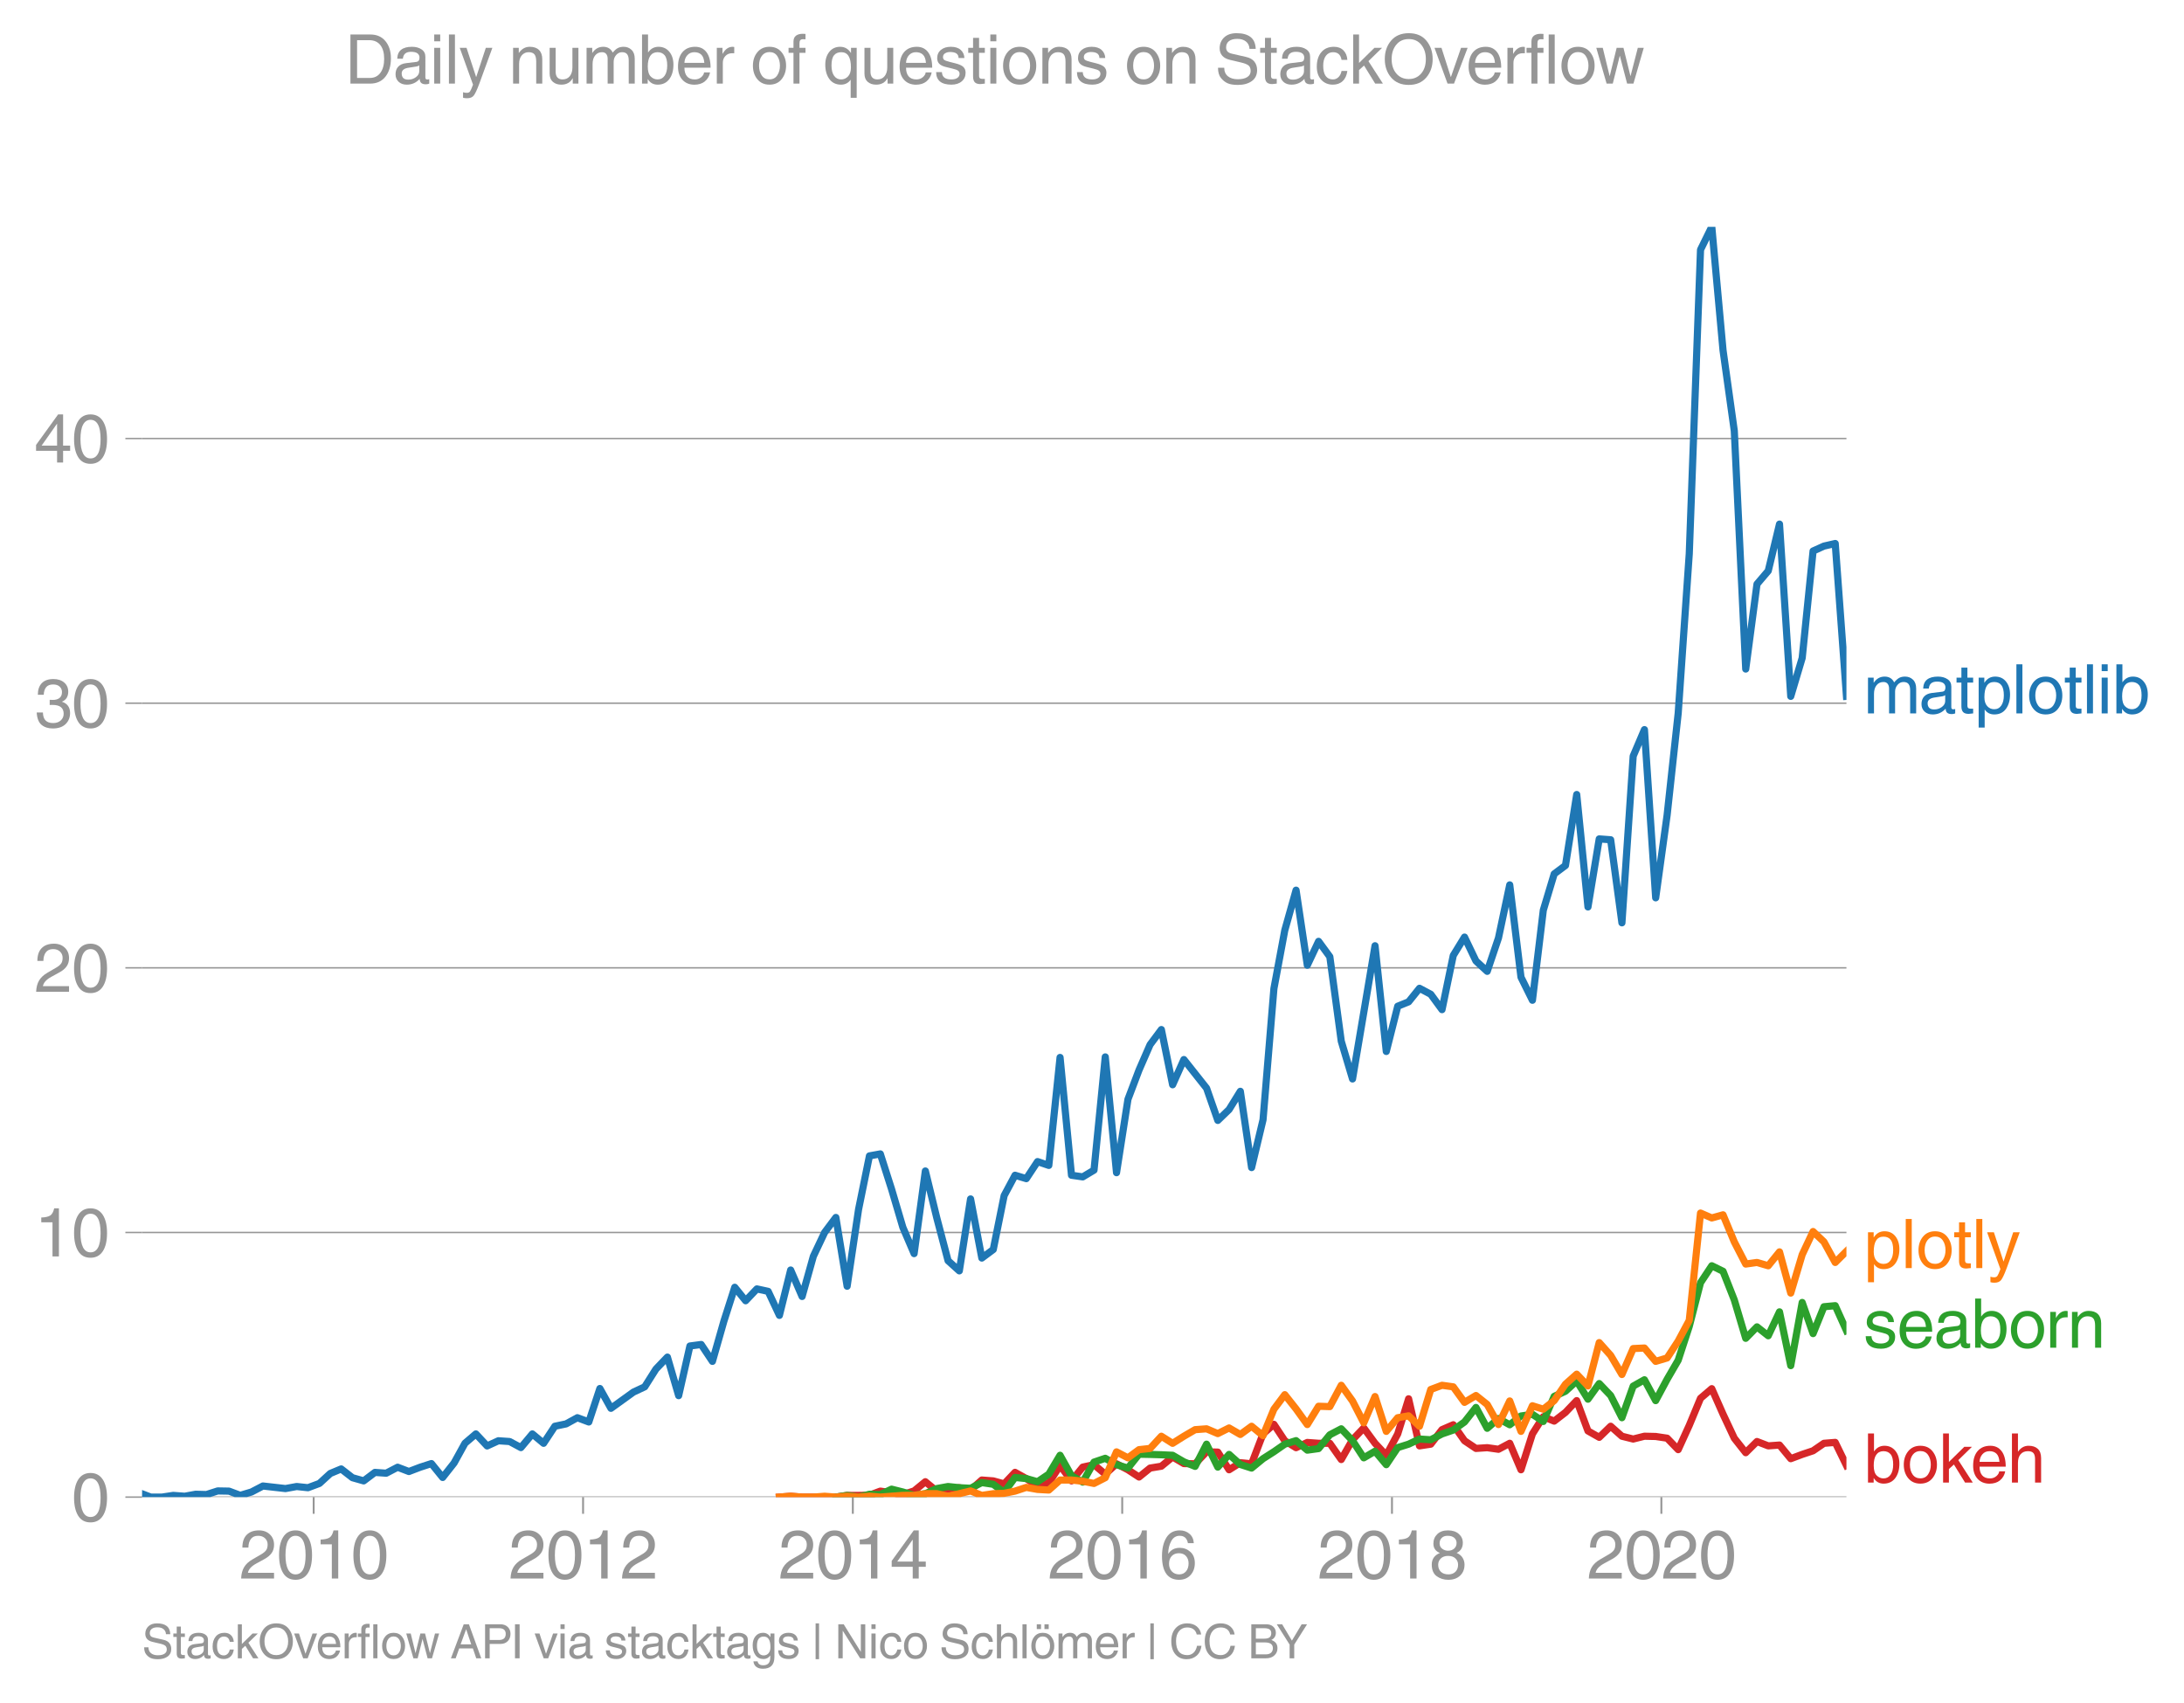 <svg height="475.651" viewBox="0 0 457.621 356.738" width="610.162" xmlns="http://www.w3.org/2000/svg" xmlns:xlink="http://www.w3.org/1999/xlink"><defs><style>*{stroke-linecap:butt;stroke-linejoin:round}</style></defs><g id="figure_1"><path d="M0 356.738h457.621V0H0z" style="fill:none" id="patch_1"/><g id="axes_1"><path d="M29.77 313.628h357.12V47.516H29.77z" style="fill:none" id="patch_2"/><path clip-path="url(#p94f5cfef7e)" d="m163.309 313.628 2.358-.179 2.397.18H175.14l2.359-.358h2.397l2.28-.039 2.28-.856 2.36.328 2.359.388 2.358-.757 2.358-1.926 2.397 1.967 2.359-.41 2.36-.305 2.357.489 2.358-2.099 2.397.18 2.281.625 2.28-2.414 2.36 1.305 2.358 1.556 2.358-.632 2.359-3.66 2.397 3.22 2.358-2.886 2.36-.513 2.357 1.991 2.358-2.17 2.397 1.252 2.32 1.517 2.318-1.874 2.36-.388 2.358-1.937 2.359 1.383 2.358.048 2.397-2.504 2.359.053 2.36 3.702 2.356-1.484 2.359.233 2.397-6.26 2.28-2.012 2.28 3.443 2.36 1.454 2.359-1.096 2.358.172 2.358.006 2.397 3.398 2.359-4.143 2.36-2.474 2.356 3.213 2.359 2.51 2.397-4.47 2.28-7.359 2.28 9.862 2.36-.358 2.359-3.04 2.358-1.025 2.358 3.35 2.398 1.61 2.358-.156 2.36.334 2.357-1.258 2.358 5.55 2.397-7.51 2.281-3.597 2.28.914 2.36-1.825 2.358-2.468 2.358 6.35 2.359 1.34 2.397-2.324 2.358 2.092 2.36.59 2.357-.59 2.358.054 2.397.357 2.32 2.4 2.318-5.082 2.36-5.675 2.358-2.015 2.359 5.341 2.358 5.031 2.397 3.04 2.359-2.342 2.36.912 2.356-.173 2.359 2.856 2.397-.895 2.28-.76 2.28-1.565 2.36-.19 2.359 4.84" style="fill:none;stroke:#d62728;stroke-linecap:square;stroke-width:1.5" id="line2d_1"/><g id="matplotlib.axis_1"><g id="xtick_1"><g id="line2d_2"><defs><path d="M0 0v3.5" id="m7b2aa3e12e" style="stroke:#969696;stroke-width:.4"/></defs><use style="fill:#969696;stroke:#969696;stroke-width:.4" x="65.726" xlink:href="#m7b2aa3e12e" y="313.628"/></g><g style="fill:#969696" transform="matrix(.14 0 0 -.14 50.156 330.678)" id="text_1"><defs><path d="M281 2888q0 793 409 1202 410 410 1148 410 618 0 1012-375t394-969q0-462-227-780-226-317-667-557l-775-425q-684-375-775-863h2444V0H166q25 634 275 1056t781 728l806 469q322 185 469 383t147 545q0 344-241 578-240 235-650 235-453 0-678-299-225-298-231-807H281z" id="HelveticaWorld-Regular-32" transform="scale(.016)"/><path d="M2719 2188q0 903-239 1354-239 452-702 452-453 0-697-452-243-451-243-1354 0-875 240-1340 241-464 700-464 463 0 702 448 239 449 239 1356zm603 0q0-1107-400-1709-400-601-1144-601-772 0-1156 623-384 624-384 1687 0 1090 393 1701 394 611 1147 611 744 0 1144-608t400-1704z" id="HelveticaWorld-Regular-30" transform="scale(.016)"/><path d="M2297 0h-600v3194H647v447q550 18 818 176 269 158 391 683h441V0z" id="HelveticaWorld-Regular-31" transform="scale(.016)"/></defs><use xlink:href="#HelveticaWorld-Regular-32"/><use x="55.615" xlink:href="#HelveticaWorld-Regular-30"/><use x="111.23" xlink:href="#HelveticaWorld-Regular-31"/><use x="166.846" xlink:href="#HelveticaWorld-Regular-30"/></g></g><g id="xtick_2"><use style="fill:#969696;stroke:#969696;stroke-width:.4" x="122.173" xlink:href="#m7b2aa3e12e" y="313.628" id="line2d_3"/><g style="fill:#969696" transform="matrix(.14 0 0 -.14 106.602 330.678)" id="text_2"><use xlink:href="#HelveticaWorld-Regular-32"/><use x="55.615" xlink:href="#HelveticaWorld-Regular-30"/><use x="111.23" xlink:href="#HelveticaWorld-Regular-31"/><use x="166.846" xlink:href="#HelveticaWorld-Regular-32"/></g></g><g id="xtick_3"><use style="fill:#969696;stroke:#969696;stroke-width:.4" x="178.696" xlink:href="#m7b2aa3e12e" y="313.628" id="line2d_4"/><g style="fill:#969696" transform="matrix(.14 0 0 -.14 163.126 330.678)" id="text_3"><defs><path d="M678 1581h1447v2041h-12L678 1581zm2010-487V0h-563v1094H159v550l2063 2856h466V1581h659v-487h-659z" id="HelveticaWorld-Regular-34" transform="scale(.016)"/></defs><use xlink:href="#HelveticaWorld-Regular-32"/><use x="55.615" xlink:href="#HelveticaWorld-Regular-30"/><use x="111.23" xlink:href="#HelveticaWorld-Regular-31"/><use x="166.846" xlink:href="#HelveticaWorld-Regular-34"/></g></g><g id="xtick_4"><use style="fill:#969696;stroke:#969696;stroke-width:.4" x="235.143" xlink:href="#m7b2aa3e12e" y="313.628" id="line2d_5"/><g style="fill:#969696" transform="matrix(.14 0 0 -.14 219.572 330.678)" id="text_4"><defs><path d="M903 1381q0-440 262-719 263-278 685-278 403 0 642 284 239 285 239 748 0 403-236 675t-670 272q-422 0-672-266t-250-716zm1766 1922q-63 344-255 517-192 174-520 174-519 0-791-507-272-506-278-1159l13-12q359 553 1068 553 566 0 988-375t422-1053q0-672-400-1118-400-445-1078-445-782 0-1188 556-406 557-406 1660 0 1062 415 1734 416 672 1247 672 538 0 910-321 372-320 403-876h-550z" id="HelveticaWorld-Regular-36" transform="scale(.016)"/></defs><use xlink:href="#HelveticaWorld-Regular-32"/><use x="55.615" xlink:href="#HelveticaWorld-Regular-30"/><use x="111.23" xlink:href="#HelveticaWorld-Regular-31"/><use x="166.846" xlink:href="#HelveticaWorld-Regular-36"/></g></g><g id="xtick_5"><use style="fill:#969696;stroke:#969696;stroke-width:.4" x="291.666" xlink:href="#m7b2aa3e12e" y="313.628" id="line2d_6"/><g style="fill:#969696" transform="matrix(.14 0 0 -.14 276.096 330.678)" id="text_5"><defs><path d="M1766 2597q347 0 573 198 227 199 227 527 0 294-218 483-217 189-620 189-359 0-555-199-195-198-195-504 0-328 244-511t544-183zm6-484q-434 0-681-241t-247-591q0-403 250-650t712-247q410 0 655 247t245 657q0 350-245 587-245 238-689 238zm1378 1228q0-678-578-947 397-178 567-471 170-292 170-623 0-641-413-1032-412-390-1112-390-612 0-1076 336T244 1306q0 763 762 1082-609 243-609 875 0 531 361 884t1001 353q641 0 1016-333t375-826z" id="HelveticaWorld-Regular-38" transform="scale(.016)"/></defs><use xlink:href="#HelveticaWorld-Regular-32"/><use x="55.615" xlink:href="#HelveticaWorld-Regular-30"/><use x="111.23" xlink:href="#HelveticaWorld-Regular-31"/><use x="166.846" xlink:href="#HelveticaWorld-Regular-38"/></g></g><g id="xtick_6"><use style="fill:#969696;stroke:#969696;stroke-width:.4" x="348.113" xlink:href="#m7b2aa3e12e" y="313.628" id="line2d_7"/><g style="fill:#969696" transform="matrix(.14 0 0 -.14 332.542 330.678)" id="text_6"><use xlink:href="#HelveticaWorld-Regular-32"/><use x="55.615" xlink:href="#HelveticaWorld-Regular-30"/><use x="111.23" xlink:href="#HelveticaWorld-Regular-32"/><use x="166.846" xlink:href="#HelveticaWorld-Regular-30"/></g></g></g><g id="matplotlib.axis_2"><g id="ytick_1"><path clip-path="url(#p94f5cfef7e)" d="M29.77 313.628h357.12" style="fill:none;stroke:#969696;stroke-linecap:square;stroke-width:.3" id="line2d_8"/><g id="line2d_9"><defs><path d="M0 0h-3.5" id="m7301f38500" style="stroke:#969696;stroke-width:.3"/></defs><use style="fill:#969696;stroke:#969696;stroke-width:.3" x="29.771" xlink:href="#m7301f38500" y="313.628"/></g><use xlink:href="#HelveticaWorld-Regular-30" style="fill:#969696" transform="matrix(.14 0 0 -.14 14.985 318.653)" id="text_7"/></g><g id="ytick_2"><path clip-path="url(#p94f5cfef7e)" d="M29.77 258.188h357.12" style="fill:none;stroke:#969696;stroke-linecap:square;stroke-width:.3" id="line2d_10"/><use style="fill:#969696;stroke:#969696;stroke-width:.3" x="29.771" xlink:href="#m7301f38500" y="258.188" id="line2d_11"/><g style="fill:#969696" transform="matrix(.14 0 0 -.14 7.2 263.213)" id="text_8"><use xlink:href="#HelveticaWorld-Regular-31"/><use x="55.615" xlink:href="#HelveticaWorld-Regular-30"/></g></g><g id="ytick_3"><path clip-path="url(#p94f5cfef7e)" d="M29.77 202.748h357.12" style="fill:none;stroke:#969696;stroke-linecap:square;stroke-width:.3" id="line2d_12"/><use style="fill:#969696;stroke:#969696;stroke-width:.3" x="29.771" xlink:href="#m7301f38500" y="202.748" id="line2d_13"/><g style="fill:#969696" transform="matrix(.14 0 0 -.14 7.2 207.773)" id="text_9"><use xlink:href="#HelveticaWorld-Regular-32"/><use x="55.615" xlink:href="#HelveticaWorld-Regular-30"/></g></g><g id="ytick_4"><path clip-path="url(#p94f5cfef7e)" d="M29.77 147.308h357.12" style="fill:none;stroke:#969696;stroke-linecap:square;stroke-width:.3" id="line2d_14"/><use style="fill:#969696;stroke:#969696;stroke-width:.3" x="29.771" xlink:href="#m7301f38500" y="147.308" id="line2d_15"/><g style="fill:#969696" transform="matrix(.14 0 0 -.14 7.2 152.333)" id="text_10"><defs><path d="M1434 2559q141-12 294-12 397 0 626 183 230 183 230 554 0 300-214 505t-617 205q-447 0-655-263-207-262-220-703H325q0 703 369 1087 369 385 1084 385 635 0 1013-327 378-326 378-857 0-685-578-928v-13q750-256 750-1050 0-634-422-1041-422-406-1197-406-634 0-1044 333-409 333-459 1164h581q13-519 256-755 244-236 703-236 444 0 713 247t269 622q0 410-257 619-256 209-793 209-128 0-257-6v484z" id="HelveticaWorld-Regular-33" transform="scale(.016)"/></defs><use xlink:href="#HelveticaWorld-Regular-33"/><use x="55.615" xlink:href="#HelveticaWorld-Regular-30"/></g></g><g id="ytick_5"><path clip-path="url(#p94f5cfef7e)" d="M29.77 91.868h357.12" style="fill:none;stroke:#969696;stroke-linecap:square;stroke-width:.3" id="line2d_16"/><use style="fill:#969696;stroke:#969696;stroke-width:.3" x="29.771" xlink:href="#m7301f38500" y="91.868" id="line2d_17"/><g style="fill:#969696" transform="matrix(.14 0 0 -.14 7.2 96.893)" id="text_11"><use xlink:href="#HelveticaWorld-Regular-34"/><use x="55.615" xlink:href="#HelveticaWorld-Regular-30"/></g></g></g><path clip-path="url(#p94f5cfef7e)" d="m175.14 313.628 2.358-.357 2.397.357 2.28-.594 2.28.058 2.36-1.127 2.359.59 2.358.704 2.358-.346 2.397-1.073 2.359-.43 2.36.251 2.357.12 2.358-1.193 2.397.358 2.281 1.692 2.28-3.123 2.36.232 2.358.662 2.358-1.586 2.359-3.958 2.397 4.292 2.358 1.33 2.36-4.191 2.357-.799 2.358 1.335 2.397.716 2.32-2.905 2.318.043 2.36.072 2.358.107 2.359 1.371 2.358.954 2.397-4.65 2.359 4.805 2.36-2.659 2.356 2.105 2.359.757 2.397-1.967 2.28-1.457 2.28-1.584 2.36-.739 2.359 1.991 2.358-.328 2.358-2.891 2.397-1.252 2.359 2.48 2.36 3.6 2.356-1.382 2.359 2.813 2.397-3.576 2.28-.716 2.28-1.073 2.36.15 2.359-1.223 2.358-.81 2.358-1.694 2.398-3.04 2.358 4.364 2.36-2.039 2.357 1.3 2.358-1.836 2.397-.358 2.281 1.507 2.28-5.263 2.36-1.073 2.358-2.146 2.358 3.81 2.359-3.273 2.397 2.503 2.358 4.65 2.36-6.617 2.357-1.33 2.358 4.37 2.397-4.47 2.32-3.997 2.318-7.091 2.36-9.14 2.358-3.558 2.359 1.156 2.358 5.998 2.397 8.047 2.359-2.402 2.36 1.866 2.356-5.008 2.359 11.267 2.397-13.234 2.28 6.521 2.28-5.627 2.36-.22 2.359 5.228" style="fill:none;stroke:#2ca02c;stroke-linecap:square;stroke-width:1.5" id="line2d_18"/><path clip-path="url(#p94f5cfef7e)" d="m163.309 313.628 2.358-.179 2.397.18h2.359l2.36-.18 2.356.18 2.359-.18 2.397.18 2.28-.199 2.28.198 2.36-.185 2.359-.172 2.358-.012 2.358-.346h2.397l2.359.53 2.36-.53 2.357-.578 2.358.936 2.397-.358 2.281-.077 2.28-.46 2.36-.78 2.358.423 2.358.13 2.359-2.098h2.397l2.358.25 2.36.466 2.357-1.204 2.358-5.413 2.397 1.252 2.32-1.715 2.318-.253 2.36-2.557 2.358 1.484 2.359-1.484 2.358-1.377 2.397-.179 2.359 1.002 2.36-1.18 2.356 1.364 2.359-1.722 2.397 1.967 2.28-5.538 2.28-3.046 2.36 2.98 2.359 3.279 2.358-3.833 2.358.077 2.397-4.47 2.359 3.284 2.36 4.584 2.356-5.508 2.359 7.297 2.397-2.862 2.28-.396 2.28 2.185 2.36-7.702 2.359-.883 2.358.328 2.358 3.25 2.398-1.432 2.358 1.878 2.36 4.203 2.357-4.942 2.358 6.373 2.397-5.365 2.281.721 2.28-1.795 2.36-3.445 2.358-2.099 2.358 2.468 2.359-9.085 2.397 2.683 2.358 4 2.36-5.43 2.357-.114 2.358 2.796 2.397-.715 2.32-3.54 2.318-4.33 2.36-22.485 2.358 1.025 2.359-.656 2.358 5.663 2.397 4.65 2.359-.334 2.36.692 2.356-2.91 2.359 8.633 2.397-8.048 2.28-4.848 2.28 2.165 2.36 4.316 2.359-2.348" style="fill:none;stroke:#ff7f0e;stroke-linecap:square;stroke-width:1.5" id="line2d_19"/><g style="fill:#1f77b4" transform="matrix(.14 0 0 -.14 390.462 149.453)" id="text_12"><defs><path d="M422 3347h531v-472h13q378 569 1012 569 628 0 891-544 240 294 465 419t557 125q434 0 735-285 302-284 302-843V0h-562v2163q0 390-147 582-147 193-475 193-331 0-560-269-228-269-228-628V0h-562v2316q0 290-135 456-134 166-390 166-403 0-644-300t-241-813V0H422v3347z" id="HelveticaWorld-Regular-6d" transform="scale(.016)"/><path d="M2456 1709q-62-65-245-106-183-40-683-106-369-44-542-182-173-137-173-362 0-275 146-428 147-153 469-153 403 0 715 229 313 230 313 558v550zM397 2328q19 566 367 841 349 275 1014 275 531 0 890-241 360-240 360-694V581q0-197 178-197 72 0 185 25V0q-153-63-319-63-288 0-429 123-140 124-146 387Q2016-97 1288-97q-475 0-763 269-287 269-287 700 0 441 250 712 250 272 728 329l993 121q269 41 269 397 0 263-195 403-195 141-592 141-353 0-543-156-189-156-226-491H397z" id="HelveticaWorld-Regular-61" transform="scale(.016)"/><path d="M1100 2881V703q0-128 70-195 71-67 252-67h216V0q-307-44-422-44-353 0-516 169-162 169-162 547v2209H84v466h454v934h562v-934h538v-466h-538z" id="HelveticaWorld-Regular-74" transform="scale(.016)"/><path d="M959 1516q0-538 262-832 263-293 654-293 428 0 665 348 238 349 238 945 0 654-228 954t-687 300q-447 0-676-352-228-352-228-1070zM422 3347h531v-472h13q359 569 1000 569 647 0 1020-471 373-470 373-1201 0-819-381-1344T1888-97q-582 0-891 450h-13v-1678H422v4672z" id="HelveticaWorld-Regular-70" transform="scale(.016)"/><path d="M984 0H422v4594h562V0z" id="HelveticaWorld-Regular-6c" transform="scale(.016)"/><path d="M813 1678q0-559 253-920t718-361q482 0 732 378t250 903q0 531-250 901-250 371-732 371-446 0-709-349-262-348-262-923zm-575 0q0 747 415 1256 416 510 1131 510 732 0 1144-516 413-515 413-1250 0-737-410-1256Q2522-97 1784-97q-709 0-1128 503-418 503-418 1272z" id="HelveticaWorld-Regular-6f" transform="scale(.016)"/><path d="M422 3956v638h562v-638H422zM984 0H422v3347h562V0z" id="HelveticaWorld-Regular-69" transform="scale(.016)"/><path d="M2778 1684q0 672-238 963-237 291-677 291-447-7-676-349-228-342-228-989 0-659 275-934t641-275q416 0 659 342 244 342 244 951zM422 0v4594h562V2925h13q359 519 969 519 625 0 1009-464t384-1208q0-838-388-1354Q2584-97 1888-97q-613 0-922 513h-13V0H422z" id="HelveticaWorld-Regular-62" transform="scale(.016)"/></defs><use xlink:href="#HelveticaWorld-Regular-6d"/><use x="83.008" xlink:href="#HelveticaWorld-Regular-61"/><use x="137.939" xlink:href="#HelveticaWorld-Regular-74"/><use x="165.625" xlink:href="#HelveticaWorld-Regular-70"/><use x="222.119" xlink:href="#HelveticaWorld-Regular-6c"/><use x="244.141" xlink:href="#HelveticaWorld-Regular-6f"/><use x="300.049" xlink:href="#HelveticaWorld-Regular-74"/><use x="327.734" xlink:href="#HelveticaWorld-Regular-6c"/><use x="349.756" xlink:href="#HelveticaWorld-Regular-69"/><use x="371.777" xlink:href="#HelveticaWorld-Regular-62"/></g><g style="fill:#ff7f0e" transform="matrix(.14 0 0 -.14 390.462 265.65)" id="text_13"><defs><path d="M2497 3347h612L1913 63q-32-88-63-166-272-725-469-995-197-271-637-271-231 0-378 50v513q159-57 350-57 206 0 301 130 96 130 283 636L56 3347h635l897-2725h12l897 2725z" id="HelveticaWorld-Regular-79" transform="scale(.016)"/></defs><use xlink:href="#HelveticaWorld-Regular-70"/><use x="56.494" xlink:href="#HelveticaWorld-Regular-6c"/><use x="78.516" xlink:href="#HelveticaWorld-Regular-6f"/><use x="134.424" xlink:href="#HelveticaWorld-Regular-74"/><use x="162.109" xlink:href="#HelveticaWorld-Regular-6c"/><use x="184.131" xlink:href="#HelveticaWorld-Regular-79"/></g><g style="fill:#2ca02c" transform="matrix(.14 0 0 -.14 390.462 282.33)" id="text_14"><defs><path d="M2309 2394q-12 300-214 431-201 131-579 131-275 0-471-122-195-121-195-350 0-181 115-267 116-86 501-183l556-140q506-128 723-327 218-198 218-554 0-494-361-802T1638-97Q934-97 573 195q-360 293-367 880h544q13-347 230-516 217-168 651-168 353 0 561 140 208 141 208 391 0 178-135 284-134 107-531 197l-653 160q-397 100-586 298t-189 514q0 494 353 781 354 288 922 288 607 0 930-296 323-295 342-754h-544z" id="HelveticaWorld-Regular-73" transform="scale(.016)"/><path d="M2719 1941q-44 543-288 770-243 227-647 227-409 0-661-288-251-287-267-709h1863zm537-891q-93-519-509-859-366-288-963-294-703 6-1116 461-412 455-412 1223 0 882 425 1372 425 491 1182 491 678 0 1059-507 381-506 381-1446H856q0-525 244-813 244-287 731-287 344 0 591 207 247 208 272 452h562z" id="HelveticaWorld-Regular-65" transform="scale(.016)"/><path d="M984 0H422v3347h531v-556h13q365 653 940 653 91 0 147-19v-584h-209q-378 0-619-257-241-256-241-637V0z" id="HelveticaWorld-Regular-72" transform="scale(.016)"/><path d="M3150 0h-566v2059q0 475-166 677-165 202-549 202-378 0-632-288-253-287-253-825V0H422v3347h531v-472h13q397 569 1012 569 569 0 870-302 302-301 302-864V0z" id="HelveticaWorld-Regular-6e" transform="scale(.016)"/></defs><use xlink:href="#HelveticaWorld-Regular-73"/><use x="50" xlink:href="#HelveticaWorld-Regular-65"/><use x="105.42" xlink:href="#HelveticaWorld-Regular-61"/><use x="160.352" xlink:href="#HelveticaWorld-Regular-62"/><use x="216.846" xlink:href="#HelveticaWorld-Regular-6f"/><use x="272.754" xlink:href="#HelveticaWorld-Regular-72"/><use x="305.322" xlink:href="#HelveticaWorld-Regular-6e"/></g><g style="fill:#d62728" transform="matrix(.14 0 0 -.14 390.462 310.587)" id="text_15"><defs><path d="M3200 0h-722L1434 1691l-468-422V0H422v4594h544V1931l1440 1416h716L1844 2100 3200 0z" id="HelveticaWorld-Regular-6b" transform="scale(.016)"/><path d="M3150 0h-566v2188q0 403-156 576-156 174-509 174-435 0-685-282-250-281-250-831V0H422v4594h562V2900h13q384 544 981 544 550 0 861-288 311-287 311-878V0z" id="HelveticaWorld-Regular-68" transform="scale(.016)"/></defs><use xlink:href="#HelveticaWorld-Regular-62"/><use x="56.494" xlink:href="#HelveticaWorld-Regular-6f"/><use x="112.402" xlink:href="#HelveticaWorld-Regular-6b"/><use x="160.027" xlink:href="#HelveticaWorld-Regular-65"/><use x="215.447" xlink:href="#HelveticaWorld-Regular-68"/></g><g style="fill:#969696" transform="matrix(.097 0 0 -.097 29.77 347.399)" id="text_16"><defs><path d="M3225 3250q-19 438-327 686-307 248-810 248-507 0-779-208-271-207-271-598 0-209 118-359 119-150 425-222l1313-300q531-116 787-440 257-323 257-788 0-681-500-1036T2138-122q-610 0-962 156-351 157-623 497-272 341-272 953h582q0-512 340-794 341-281 928-281 569 0 886 202t317 573q0 338-189 505t-739 295l-990 232q-494 112-738 392t-244 689q0 619 417 1019 418 400 1165 400 843 0 1301-352 458-351 492-1114h-584z" id="HelveticaWorld-Regular-53" transform="scale(.016)"/><path d="M2534 2222q-121 716-793 716-416 0-669-333t-253-927q0-647 234-967 235-320 681-320 300 0 519 220t281 573h544q-84-621-439-951T1722-97q-659 0-1081 451-422 452-422 1227 0 850 422 1356 422 507 1184 507 556 0 886-333t367-889h-544z" id="HelveticaWorld-Regular-63" transform="scale(.016)"/><path d="M4091 2297q0 806-427 1337-426 532-1173 532-738 0-1169-532-431-531-431-1337 0-831 437-1350 438-519 1163-519 709 0 1154 506 446 507 446 1363zm637 0q0-1028-594-1724-593-695-1643-695-1057 0-1649 695-592 696-592 1724 0 1031 592 1725t1649 694q1081 0 1659-707 578-706 578-1712z" id="HelveticaWorld-Regular-4f" transform="scale(.016)"/><path d="M2522 3347h616L1863 0h-604L38 3347h653l872-2725h12l947 2725z" id="HelveticaWorld-Regular-76" transform="scale(.016)"/><path d="M1100 2881V0H538v2881H78v466h460v575q0 378 229 557 230 180 642 180 141 0 254-12v-506q-100 12-229 12-187 0-261-92-73-92-73-298v-416h563v-466h-563z" id="HelveticaWorld-Regular-66" transform="scale(.016)"/><path d="M1638 0h-575L97 3347h606l641-2631h12l647 2631h635l653-2631h12l678 2631h557L3572 0h-591l-678 2591h-12L1638 0z" id="HelveticaWorld-Regular-77" transform="scale(.016)"/><path d="m2816 1888-678 2021h-13l-737-2021h1428zm-1619-550L716 0H78l1728 4594h703L4172 0h-678l-453 1338H1197z" id="HelveticaWorld-Regular-41" transform="scale(.016)"/><path d="M1141 2472h1234q466 0 700 204 234 205 234 621 0 372-225 569t-684 197H1141V2472zm0-2472H519v4594h2065q616 0 991-358t375-933q0-597-363-980-362-382-1003-382H1141V0z" id="HelveticaWorld-Regular-50" transform="scale(.016)"/><path d="M1141 0H519v4594h622V0z" id="HelveticaWorld-Regular-49" transform="scale(.016)"/><path d="M831 1684q0-615 244-954t659-339q404 0 660 293 256 294 256 832 0 706-224 1064-223 358-679 358-459 0-688-305-228-305-228-949zM3188 191q0-807-388-1203-387-397-1169-397-562 0-895 259T353-409h563q43-244 226-388t530-144q472 0 712 254 241 253 241 821v238h-12Q2297-97 1722-97q-716 0-1094 528T250 1772q0 744 381 1208 382 464 1013 464 634 0 1000-569h12v472h532V191z" id="HelveticaWorld-Regular-67" transform="scale(.016)"/><path d="M603 4716h466V-122H603v4838z" id="HelveticaWorld-Regular-7c" transform="scale(.016)"/><path d="M3559 4594h600V0h-690L1125 3713h-12V0H519v4594h728L3547 884h12v3710z" id="HelveticaWorld-Regular-4e" transform="scale(.016)"/><path d="M813 1678q0-559 253-920t718-361q482 0 732 378t250 903q0 531-250 901-250 371-732 371-446 0-709-349-262-348-262-923zm-575 0q0 747 415 1256 416 510 1131 510 732 0 1144-516 413-515 413-1250 0-737-410-1256Q2522-97 1784-97q-709 0-1128 503-418 503-418 1272zm2351 2266h-575v650h575v-650zm-1038 0H976v650h575v-650z" id="HelveticaWorld-Regular-f6" transform="scale(.016)"/><path d="M3713 3213q-104 468-434 710-329 243-854 243-678 0-1091-493-412-492-412-1329 0-969 390-1443 391-473 1132-473 487 0 838 323 352 324 474 940h603q-121-885-671-1349T2350-122q-941 0-1505 647T281 2322q0 1109 589 1751 589 643 1555 643 800 0 1297-413 497-412 591-1090h-600z" id="HelveticaWorld-Regular-43" transform="scale(.016)"/><path d="M519 4594h2015q594 0 947-322t353-834q0-310-155-565-154-254-460-395 428-162 629-431 202-269 202-691 0-593-428-975Q3194 0 2491 0H519v4594zm612-4063h1325q488 0 731 226 244 227 244 612 0 390-272 582-271 193-803 193H1131V531zm0 2119h1128q494 0 724 179 230 180 230 562 0 328-218 500-217 172-729 172H1131V2650z" id="HelveticaWorld-Regular-42" transform="scale(.016)"/><path d="M2388 0h-622v1850L31 4594h725l1319-2206 1316 2206h731L2388 1850V0z" id="HelveticaWorld-Regular-59" transform="scale(.016)"/></defs><use xlink:href="#HelveticaWorld-Regular-53"/><use x="66.211" xlink:href="#HelveticaWorld-Regular-74"/><use x="93.896" xlink:href="#HelveticaWorld-Regular-61"/><use x="148.828" xlink:href="#HelveticaWorld-Regular-63"/><use x="200.098" xlink:href="#HelveticaWorld-Regular-6b"/><use x="250.098" xlink:href="#HelveticaWorld-Regular-4f"/><use x="327.881" xlink:href="#HelveticaWorld-Regular-76"/><use x="375.49" xlink:href="#HelveticaWorld-Regular-65"/><use x="430.91" xlink:href="#HelveticaWorld-Regular-72"/><use x="464.979" xlink:href="#HelveticaWorld-Regular-66"/><use x="492.664" xlink:href="#HelveticaWorld-Regular-6c"/><use x="514.686" xlink:href="#HelveticaWorld-Regular-6f"/><use x="569.094" xlink:href="#HelveticaWorld-Regular-77"/><use x="641.506" xlink:href="#HelveticaWorld-Regular-20"/><use x="665.92" xlink:href="#HelveticaWorld-Regular-41"/><use x="732.619" xlink:href="#HelveticaWorld-Regular-50"/><use x="797.268" xlink:href="#HelveticaWorld-Regular-49"/><use x="823.049" xlink:href="#HelveticaWorld-Regular-20"/><use x="847.463" xlink:href="#HelveticaWorld-Regular-76"/><use x="897.072" xlink:href="#HelveticaWorld-Regular-69"/><use x="919.094" xlink:href="#HelveticaWorld-Regular-61"/><use x="974.025" xlink:href="#HelveticaWorld-Regular-20"/><use x="998.439" xlink:href="#HelveticaWorld-Regular-73"/><use x="1048.439" xlink:href="#HelveticaWorld-Regular-74"/><use x="1076.125" xlink:href="#HelveticaWorld-Regular-61"/><use x="1131.057" xlink:href="#HelveticaWorld-Regular-63"/><use x="1182.326" xlink:href="#HelveticaWorld-Regular-6b"/><use x="1232.326" xlink:href="#HelveticaWorld-Regular-74"/><use x="1260.012" xlink:href="#HelveticaWorld-Regular-61"/><use x="1314.943" xlink:href="#HelveticaWorld-Regular-67"/><use x="1370.852" xlink:href="#HelveticaWorld-Regular-73"/><use x="1420.852" xlink:href="#HelveticaWorld-Regular-20"/><use x="1445.266" xlink:href="#HelveticaWorld-Regular-7c"/><use x="1471.242" xlink:href="#HelveticaWorld-Regular-20"/><use x="1495.656" xlink:href="#HelveticaWorld-Regular-4e"/><use x="1568.752" xlink:href="#HelveticaWorld-Regular-69"/><use x="1590.773" xlink:href="#HelveticaWorld-Regular-63"/><use x="1642.043" xlink:href="#HelveticaWorld-Regular-6f"/><use x="1697.951" xlink:href="#HelveticaWorld-Regular-20"/><use x="1722.365" xlink:href="#HelveticaWorld-Regular-53"/><use x="1788.576" xlink:href="#HelveticaWorld-Regular-63"/><use x="1839.846" xlink:href="#HelveticaWorld-Regular-68"/><use x="1895.021" xlink:href="#HelveticaWorld-Regular-6c"/><use x="1917.043" xlink:href="#HelveticaWorld-Regular-f6"/><use x="1972.951" xlink:href="#HelveticaWorld-Regular-6d"/><use x="2055.959" xlink:href="#HelveticaWorld-Regular-65"/><use x="2111.379" xlink:href="#HelveticaWorld-Regular-72"/><use x="2143.947" xlink:href="#HelveticaWorld-Regular-20"/><use x="2168.361" xlink:href="#HelveticaWorld-Regular-7c"/><use x="2194.338" xlink:href="#HelveticaWorld-Regular-20"/><use x="2218.752" xlink:href="#HelveticaWorld-Regular-43"/><use x="2291.066" xlink:href="#HelveticaWorld-Regular-43"/><use x="2363.381" xlink:href="#HelveticaWorld-Regular-20"/><use x="2387.795" xlink:href="#HelveticaWorld-Regular-42"/><use x="2450.607" xlink:href="#HelveticaWorld-Regular-59"/></g><g style="fill:#969696" transform="matrix(.14 0 0 -.14 72.264 17.516)" id="text_17"><defs><path d="M1141 531h1203q625 0 978 480t353 1311q0 822-356 1278t-1028 463H1141V531zM519 4594h1862q903 0 1414-621 511-620 511-1610 0-1063-511-1713T2356 0H519v4594z" id="HelveticaWorld-Regular-44" transform="scale(.016)"/><path d="M391 3347h562V1125q0-369 167-552 168-182 480-182 434 0 678 307 244 308 244 805v1844h562V0h-531v488l-12 12Q2222-97 1478-97q-481 0-784 262-303 263-303 776v2406z" id="HelveticaWorld-Regular-75" transform="scale(.016)"/><path d="M2656 1516q0 712-224 1067-223 355-679 355-440 0-678-288-237-287-237-966 0-603 240-948 241-345 663-345 372 0 643 281 272 281 272 844zm538-2841h-563V353h-12Q2297-97 1728-97q-703 0-1088 522-384 522-384 1347 0 731 378 1201 379 471 1016 471 634 0 1000-569h13v472h531v-4672z" id="HelveticaWorld-Regular-71" transform="scale(.016)"/></defs><use xlink:href="#HelveticaWorld-Regular-44"/><use x="72.021" xlink:href="#HelveticaWorld-Regular-61"/><use x="126.953" xlink:href="#HelveticaWorld-Regular-69"/><use x="148.975" xlink:href="#HelveticaWorld-Regular-6c"/><use x="170.996" xlink:href="#HelveticaWorld-Regular-79"/><use x="220.605" xlink:href="#HelveticaWorld-Regular-20"/><use x="245.02" xlink:href="#HelveticaWorld-Regular-6e"/><use x="300.195" xlink:href="#HelveticaWorld-Regular-75"/><use x="354.98" xlink:href="#HelveticaWorld-Regular-6d"/><use x="437.988" xlink:href="#HelveticaWorld-Regular-62"/><use x="494.482" xlink:href="#HelveticaWorld-Regular-65"/><use x="549.902" xlink:href="#HelveticaWorld-Regular-72"/><use x="582.471" xlink:href="#HelveticaWorld-Regular-20"/><use x="606.885" xlink:href="#HelveticaWorld-Regular-6f"/><use x="662.793" xlink:href="#HelveticaWorld-Regular-66"/><use x="690.479" xlink:href="#HelveticaWorld-Regular-20"/><use x="714.893" xlink:href="#HelveticaWorld-Regular-71"/><use x="771.387" xlink:href="#HelveticaWorld-Regular-75"/><use x="826.172" xlink:href="#HelveticaWorld-Regular-65"/><use x="881.592" xlink:href="#HelveticaWorld-Regular-73"/><use x="931.592" xlink:href="#HelveticaWorld-Regular-74"/><use x="959.277" xlink:href="#HelveticaWorld-Regular-69"/><use x="981.299" xlink:href="#HelveticaWorld-Regular-6f"/><use x="1037.207" xlink:href="#HelveticaWorld-Regular-6e"/><use x="1092.383" xlink:href="#HelveticaWorld-Regular-73"/><use x="1142.383" xlink:href="#HelveticaWorld-Regular-20"/><use x="1166.797" xlink:href="#HelveticaWorld-Regular-6f"/><use x="1222.705" xlink:href="#HelveticaWorld-Regular-6e"/><use x="1277.881" xlink:href="#HelveticaWorld-Regular-20"/><use x="1302.295" xlink:href="#HelveticaWorld-Regular-53"/><use x="1368.506" xlink:href="#HelveticaWorld-Regular-74"/><use x="1396.191" xlink:href="#HelveticaWorld-Regular-61"/><use x="1451.123" xlink:href="#HelveticaWorld-Regular-63"/><use x="1502.393" xlink:href="#HelveticaWorld-Regular-6b"/><use x="1552.393" xlink:href="#HelveticaWorld-Regular-4f"/><use x="1630.176" xlink:href="#HelveticaWorld-Regular-76"/><use x="1677.785" xlink:href="#HelveticaWorld-Regular-65"/><use x="1733.205" xlink:href="#HelveticaWorld-Regular-72"/><use x="1767.273" xlink:href="#HelveticaWorld-Regular-66"/><use x="1794.959" xlink:href="#HelveticaWorld-Regular-6c"/><use x="1816.98" xlink:href="#HelveticaWorld-Regular-6f"/><use x="1871.389" xlink:href="#HelveticaWorld-Regular-77"/></g><path clip-path="url(#p94f5cfef7e)" d="m29.77 312.935 1.82.693h2.356l2.358-.357 2.398.178 2.28-.415 2.28.058 2.36-.757 2.358.041 2.359.883 2.358-.704 2.397-1.252 4.719.537 2.356-.43 2.359.251 2.397-.894 2.28-2.089 2.28-.951 2.36 1.836 2.359.667 2.358-1.776 2.358.167 2.397-1.252 2.359.9 2.36-.9 2.356-.763 2.359 2.909 2.397-3.04 2.281-4.133 2.28-1.948 2.36 2.516 2.358-1.085 2.358.16 2.359 1.27 2.397-2.86 2.358 1.96 2.36-3.57 2.357-.495 2.358-1.294 2.397.894 2.32-7.011 2.318 4.15 4.718-3.398 2.359-1.103 2.358-3.726 2.397-2.503 2.358 8.077 2.36-10.402 2.357-.316 2.359 3.535 2.397-8.406 2.28-7.115 2.28 2.823 2.36-2.48 2.358.513 2.359 5.031 2.358-9.502 2.397 5.544 2.359-8.423 2.36-4.99 2.356-3.141 2.359 14.408 2.397-16.095 2.28-11.21 2.28-.415 2.36 7.398 2.359 7.982 2.358 5.508 2.358-17.311 2.397 9.836 2.359 8.954 2.36 2.134 2.357-15.07 2.358 12.387 2.397-1.788 2.281-11.299 2.28-4.26 2.36.71 2.358-3.571 2.358.798 2.359-22.617 2.397 24.68 2.358.34 2.36-1.413 2.357-23.72 2.358 24.257 2.397-15.38 2.32-6.13 2.318-5.316 2.36-3.16 2.358 11.565 2.359-5.282 4.755 5.998 2.359 6.754 2.36-2.284 2.356-3.815 2.359 15.977 2.397-10.015 2.28-27.478 2.28-12.225 2.36-8.393 2.359 15.726 2.358-5.008 2.358 3.22 2.397 17.704 2.359 7.905 4.716-27.905 2.359 22.146 2.397-9.478 2.28-.92 2.28-2.836 2.36 1.252 2.359 3.22 2.358-11.351 2.358-3.85 2.398 5.007 2.358 2.17 2.36-7 2.357-11.111 2.358 19.338 2.397 4.83 2.281-18.875 2.28-7.594 2.36-1.765 2.358-14.867 2.358 23.553 2.359-14.253 2.397.178 2.358 17.401 2.36-34.927 2.357-5.544 2.358 35.231 2.397-17.347 2.32-21.325 2.318-33.4 2.36-63.69 2.358-4.805 2.359 25.872 2.358 16.87 2.397 49.897 2.359-17.795 2.36-2.772 2.356-9.794 2.359 36.084 2.397-8.048 2.28-22.4 2.28-1.028 2.36-.543 2.359 32.019h0" style="fill:none;stroke:#1f77b4;stroke-linecap:square;stroke-width:1.5" id="line2d_20"/></g></g><defs><clipPath id="p94f5cfef7e"><path d="M29.771 47.516h357.12v266.112H29.771z"/></clipPath></defs></svg>